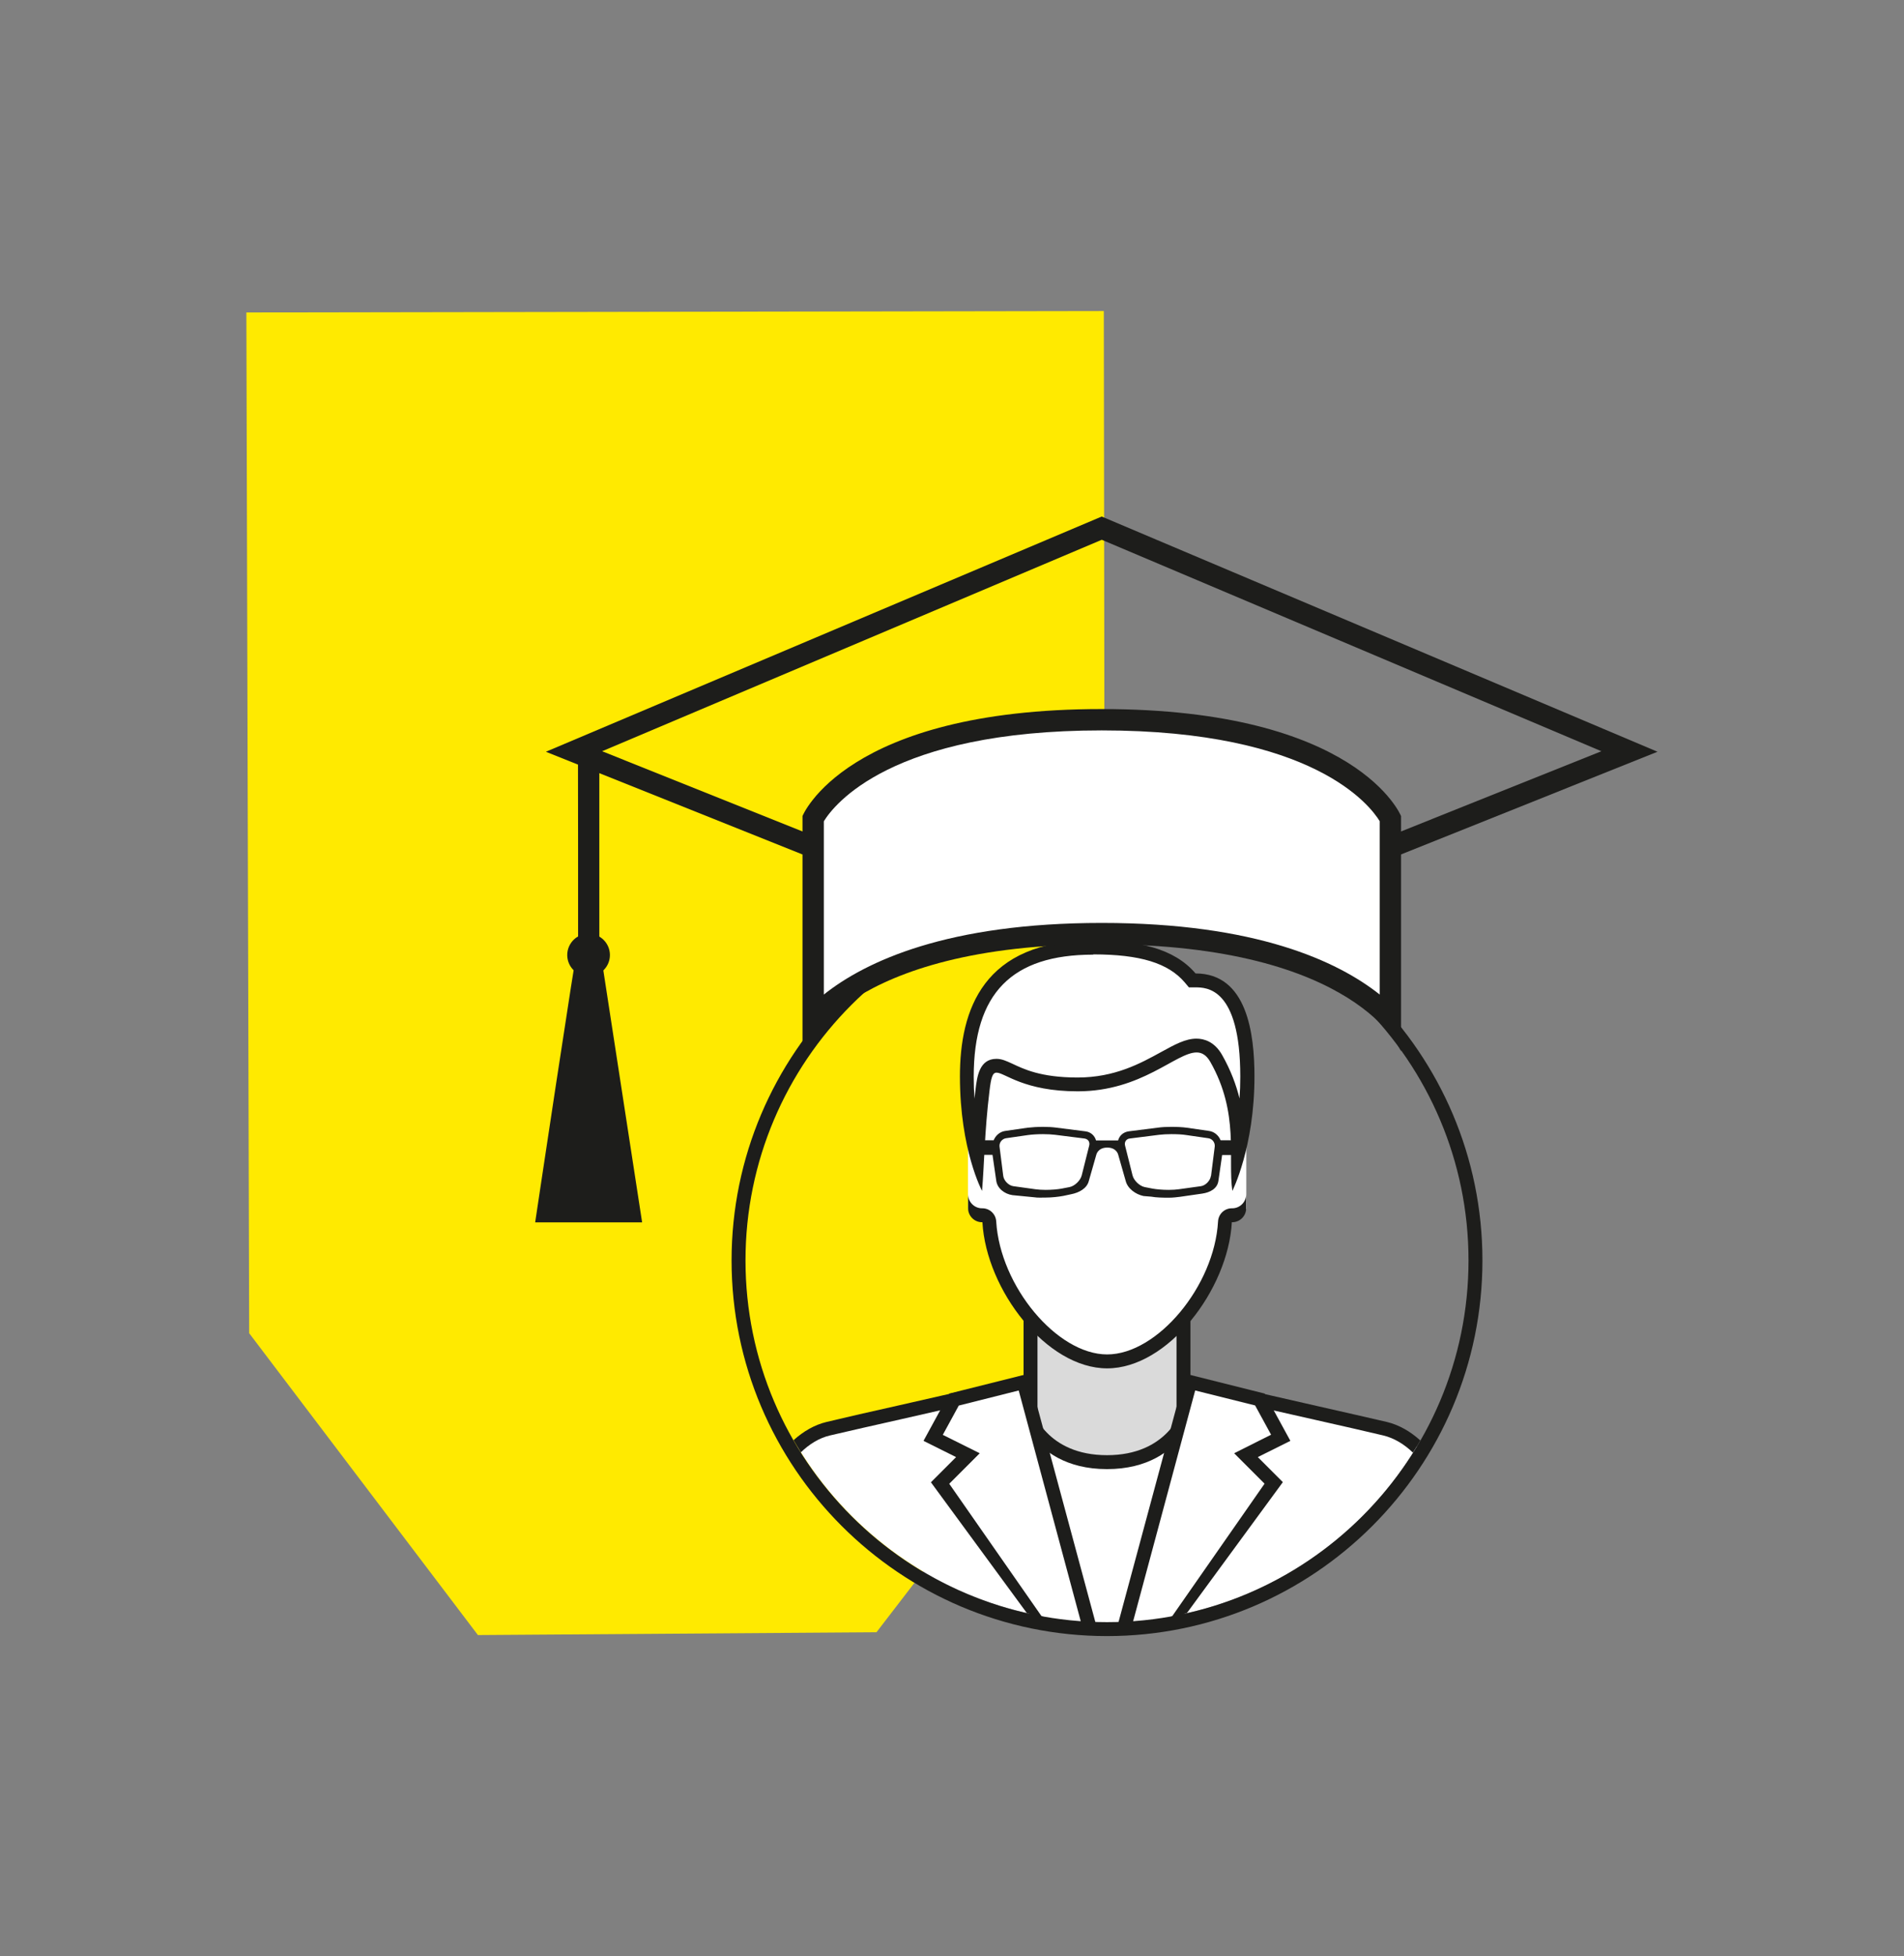 <?xml version="1.0" encoding="UTF-8"?>
<svg id="Layer_1" data-name="Layer 1" xmlns="http://www.w3.org/2000/svg" viewBox="0 0 149 153">
  <rect x="0" y="0" width="149" height="153" fill="#808080" stroke="none"/>
  <defs>
    <style>
      .cls-1 {
        fill: #1d1d1b;
      }

      .cls-2 {
        fill: #ffea00;
      }

      .cls-3 {
        fill: #fff;
      }

      .cls-4 {
        fill: #dadada;
      }
    </style>
  </defs>
  <polygon class="cls-2" points="68.59 127.67 86.49 104.39 86.38 24.33 19.28 24.44 19.5 104.28 37.4 127.89 68.59 127.67"/>
  <path class="cls-1" d="M42.85,94.77c1.25-8.3,3.03-20.02,3.19-20.69l-.13.1c.1-.42.14-1.21.16-2.69v2.37l3.21,20.91h-6.42Z"/>
  <path class="cls-1" d="M46.06,76.37c-.92,0-1.67-.75-1.67-1.67s.75-1.67,1.67-1.67,1.67.75,1.67,1.67-.75,1.67-1.67,1.67"/>
  <path class="cls-1" d="M46.9,58.81h-1.67s.02,15.07.01,15.07v-.02h0c-.1-.01-3.36,21.75-3.36,21.75h8.37l-3.35-21.75v-15.06Z"/>
  <path class="cls-1" d="M46.06,73.86c.46,0,.84.38.84.84s-.38.84-.84.84-.84-.38-.84-.84.38-.84.84-.84"/>
  <path class="cls-3" d="M108.4,111.75c-6.59-1.55-20.72-4.5-21.76-5.55-1.02,1.02-15.22,3.98-21.82,5.54-.91.21-1.74.72-2.44,1.38,4.95,8.23,13.97,13.75,24.26,13.75s19.29-5.51,24.25-13.73c-.71-.67-1.57-1.18-2.48-1.4"/>
  <path class="cls-1" d="M108.52,111.22c-1.48-.35-3.33-.76-5.34-1.22-3.04-.69-7.17-1.62-10.5-2.45v1.12c2.57.64,5.95,1.42,10.26,2.39,2,.45,3.85.87,5.32,1.22.83.2,1.63.68,2.31,1.34.2-.31.39-.63.58-.95-.78-.71-1.69-1.23-2.63-1.45"/>
  <path class="cls-1" d="M80.72,107.51c-3.23.8-7.26,1.71-10.45,2.43-2.1.47-4.04.91-5.58,1.28-.93.22-1.82.73-2.59,1.43.19.32.38.64.57.95.67-.65,1.45-1.13,2.27-1.32,1.53-.36,3.48-.8,5.57-1.27,4.3-.97,7.66-1.74,10.21-2.37v-1.12Z"/>
  <rect class="cls-4" x="80.65" y="103.21" width="11.97" height="14.42"/>
  <path class="cls-1" d="M93.16,102.67h-13.06v15.51h13.06v-15.51ZM92.07,117.09h-10.88v-13.33h10.88v13.33Z"/>
  <path class="cls-3" d="M86.36,127.63h1.46l4.86-16.48c-.71,1.29-2.38,3.22-6.05,3.22-3.18,0-4.86-1.44-5.71-2.67l4.62,15.73.82.2Z"/>
  <path class="cls-1" d="M92.62,109.94c-.13.47-1.29,3.88-5.99,3.88s-5.85-3.4-5.98-3.88v2.26c.97,1.29,2.77,2.71,5.98,2.71s5.01-1.42,5.99-2.71v-2.26Z"/>
  <path class="cls-3" d="M98.6,109.47l-5.44-1.36-5.5,19.28c1.19-.04,2.36-.14,3.51-.32l8.52-11.07-2.17-2.17,2.72-1.36-1.63-2.99Z"/>
  <path class="cls-1" d="M98.43,113.97l2.55-1.27-2.02-3.7-6.19-1.55-5.38,19.95c.38-.01.76-.03,1.14-.05l5-18.59,4.69,1.17,1.25,2.29-2.89,1.45,2.38,2.38-7.65,10.97c.53-.09,1.06-.74,1.58-.86l7.5-10.23-1.97-1.97Z"/>
  <path class="cls-3" d="M80.11,108.11l-5.44,1.36-1.63,2.99,2.72,1.36-2.17,2.18,8.52,11.07c1.15.18,2.32.28,3.51.32l-5.5-19.29Z"/>
  <path class="cls-1" d="M74.29,116.05l2.38-2.38-2.89-1.44,1.25-2.29,4.69-1.18,5,18.59c.38.02.76.04,1.14.05l-5.38-19.95-6.19,1.55-2.02,3.7,2.55,1.27-1.97,1.97,7.5,10.22c.52.12,1.05.77,1.58.86l-7.65-10.97Z"/>
  <path class="cls-3" d="M86.63,106.48c-4.55,0-8.94-6.11-9.22-10.92-.02-.29-.26-.51-.54-.51-.02,0-.04,0-.07,0-.28-.02-1.05-.26-1.05-.54v-5.44c0-.3.79,1.63,1.09,1.63s-.54-3.27-.54-3.27c0-5.1,5.24-9.25,10.34-9.25s10.34,4.15,10.34,9.25c0,0-.84,3.27-.54,3.27s1.09-1.93,1.09-1.63v5.44c0,.29-.77.52-1.05.54-.02,0-.04,0-.07,0-.29,0-.53.23-.54.51-.28,4.81-4.68,10.92-9.22,10.92"/>
  <path class="cls-1" d="M96.43,94.51s-.02,0-.03,0h0c-.58,0-1.05.45-1.08,1.03-.29,5.06-4.75,10.4-8.68,10.4s-8.38-5.35-8.68-10.4c-.03-.58-.51-1.03-1.08-1.03h0s-.02,0-.03,0c-.6,0-1.09-.49-1.09-1.09v1.09c0,.6.49,1.09,1.09,1.09.01,0,.02,0,.03,0,.3,5.3,5.02,11.43,9.76,11.43s9.46-6.13,9.76-11.43c.01,0,.02,0,.03,0,.6,0,1.09-.49,1.09-1.09v-1.09c0,.6-.49,1.09-1.09,1.09"/>
  <path class="cls-3" d="M76.46,90.38c-.4-1.41-.8-3.48-.8-6.18,0-6.79,3.23-10.1,9.89-10.1,3.84,0,6.18.74,7.59,2.39l.17.19h.25c2.73,0,4.06,2.46,4.06,7.52,0,2.47-.35,4.46-.74,5.88,0-2.03-.1-4.5-1.7-7.3-.38-.67-.9-1.01-1.54-1.01-.72,0-1.5.43-2.48.97-1.58.87-3.75,2.06-6.82,2.06s-4.44-.71-5.34-1.13c-.41-.19-.71-.33-1.01-.33-.86,0-.98.94-1.1,1.94-.24,2.01-.34,3.65-.42,5.09"/>
  <path class="cls-1" d="M85.55,73.56c-8.64,0-10.43,5.45-10.43,10.64,0,5.73,1.73,8.95,1.73,8.95.18-2.09.19-4.59.58-7.79.13-1.1.24-1.46.56-1.46.64,0,2.13,1.46,6.35,1.46,5.02,0,7.69-3.04,9.3-3.04.42,0,.77.21,1.07.73,2.3,4.03,1.36,7.56,1.73,10.1,0,0,1.73-3.4,1.73-8.95,0-3.36-.58-8.06-4.61-8.06-1.68-1.97-4.49-2.58-8-2.58M85.55,74.65c3.67,0,5.88.68,7.17,2.2l.32.38h.5c.87,0,3.52,0,3.52,6.98,0,.6-.02,1.17-.06,1.71-.26-1.06-.68-2.2-1.36-3.4-.6-1.06-1.43-1.28-2.01-1.28-.86,0-1.69.46-2.75,1.04-1.62.89-3.63,2-6.55,2s-4.25-.68-5.11-1.08c-.46-.21-.82-.38-1.24-.38h0c-1.35,0-1.52,1.4-1.64,2.42-.03.24-.06.47-.08.69-.04-.54-.06-1.11-.06-1.71,0-6.52,2.97-9.55,9.35-9.55"/>
  <path class="cls-1" d="M86.63,69.21c-16.2,0-29.38,13.18-29.38,29.38s13.18,29.38,29.38,29.38,29.38-13.18,29.38-29.38-13.18-29.38-29.38-29.38M86.63,70.3c15.6,0,28.29,12.69,28.29,28.29s-12.69,28.29-28.29,28.29-28.29-12.69-28.29-28.29,12.69-28.29,28.29-28.29"/>
  <path class="cls-1" d="M86.22,40.4l-43.5,18.4,25.09,10.04h36.81l25.09-10.04-43.5-18.4ZM86.22,42.22l39.1,16.54-21.02,8.41h-36.16l-21.02-8.41,39.1-16.54Z"/>
  <path class="cls-3" d="M108.81,79.64c-2.52-2.64-8.64-6.62-22.59-6.62s-20.06,3.98-22.58,6.62v-15.63c.53-.99,4.78-7.72,22.58-7.72s22.05,6.71,22.59,7.72v15.63Z"/>
  <path class="cls-1" d="M86.22,55.46c-20.08,0-23.42,8.37-23.42,8.37v18.4s3.35-8.37,23.42-8.37,23.42,8.37,23.42,8.37v-18.4s-3.35-8.37-23.42-8.37M86.22,57.13c16.58,0,21.01,5.89,21.75,7.1v13.56c-3.29-2.61-9.69-5.6-21.75-5.6s-18.46,2.99-21.75,5.6v-13.55c.77-1.26,5.23-7.11,21.75-7.11"/>
  <path class="cls-1" d="M94.76,91.98c-.05.37-.42.75-.78.8l-1.73.24c-.21.03-.49.05-.79.05-.47,0-.94-.04-1.27-.1l-.61-.12c-.4-.08-.85-.51-.95-.91l-.59-2.35c-.03-.13-.01-.26.06-.36.07-.1.18-.17.32-.18l2.3-.29c.25-.03.59-.05.95-.05.44,0,.86.02,1.16.07l1.73.25c.31.04.54.34.5.66l-.29,2.29ZM85.24,89.59l-.59,2.35c-.1.4-.55.83-.95.91l-.62.12c-.32.06-.79.1-1.26.1-.3,0-.58-.02-.79-.05l-1.73-.24c-.37-.05-.74-.43-.79-.8l-.29-2.29c-.04-.31.19-.61.5-.66l1.73-.25c.3-.04.72-.07,1.16-.07.37,0,.7.02.95.05l2.3.29c.14.02.25.08.32.18.07.1.09.23.06.36M96.89,89.19h-1.37c-.15-.37-.48-.67-.9-.73l-1.73-.25c-.34-.05-.79-.07-1.24-.07-.37,0-.74.02-1.02.06l-2.3.29c-.43.06-.73.34-.83.71h-1.73c-.1-.37-.41-.66-.83-.71l-2.29-.29c-.29-.04-.65-.06-1.03-.06-.44,0-.89.03-1.23.07l-1.73.25c-.42.06-.75.36-.9.73h-1.37v1.14h1.28l.29,2c.07.62.65,1.06,1.27,1.15l1.73.17c.24.04.55.02.87.02.49,0,1-.06,1.38-.13l.61-.13c.61-.12,1.24-.44,1.39-1.05l.58-2.03s.11-.57.86-.57.86.57.86.57l.58,2.03c.15.61.78,1.06,1.4,1.19l.61.05c.37.07.89.08,1.38.08.32,0,.62-.04.87-.07l1.73-.25c.62-.09,1.19-.39,1.27-1.01l.29-2.01h1.28v-1.14Z"/>
</svg>